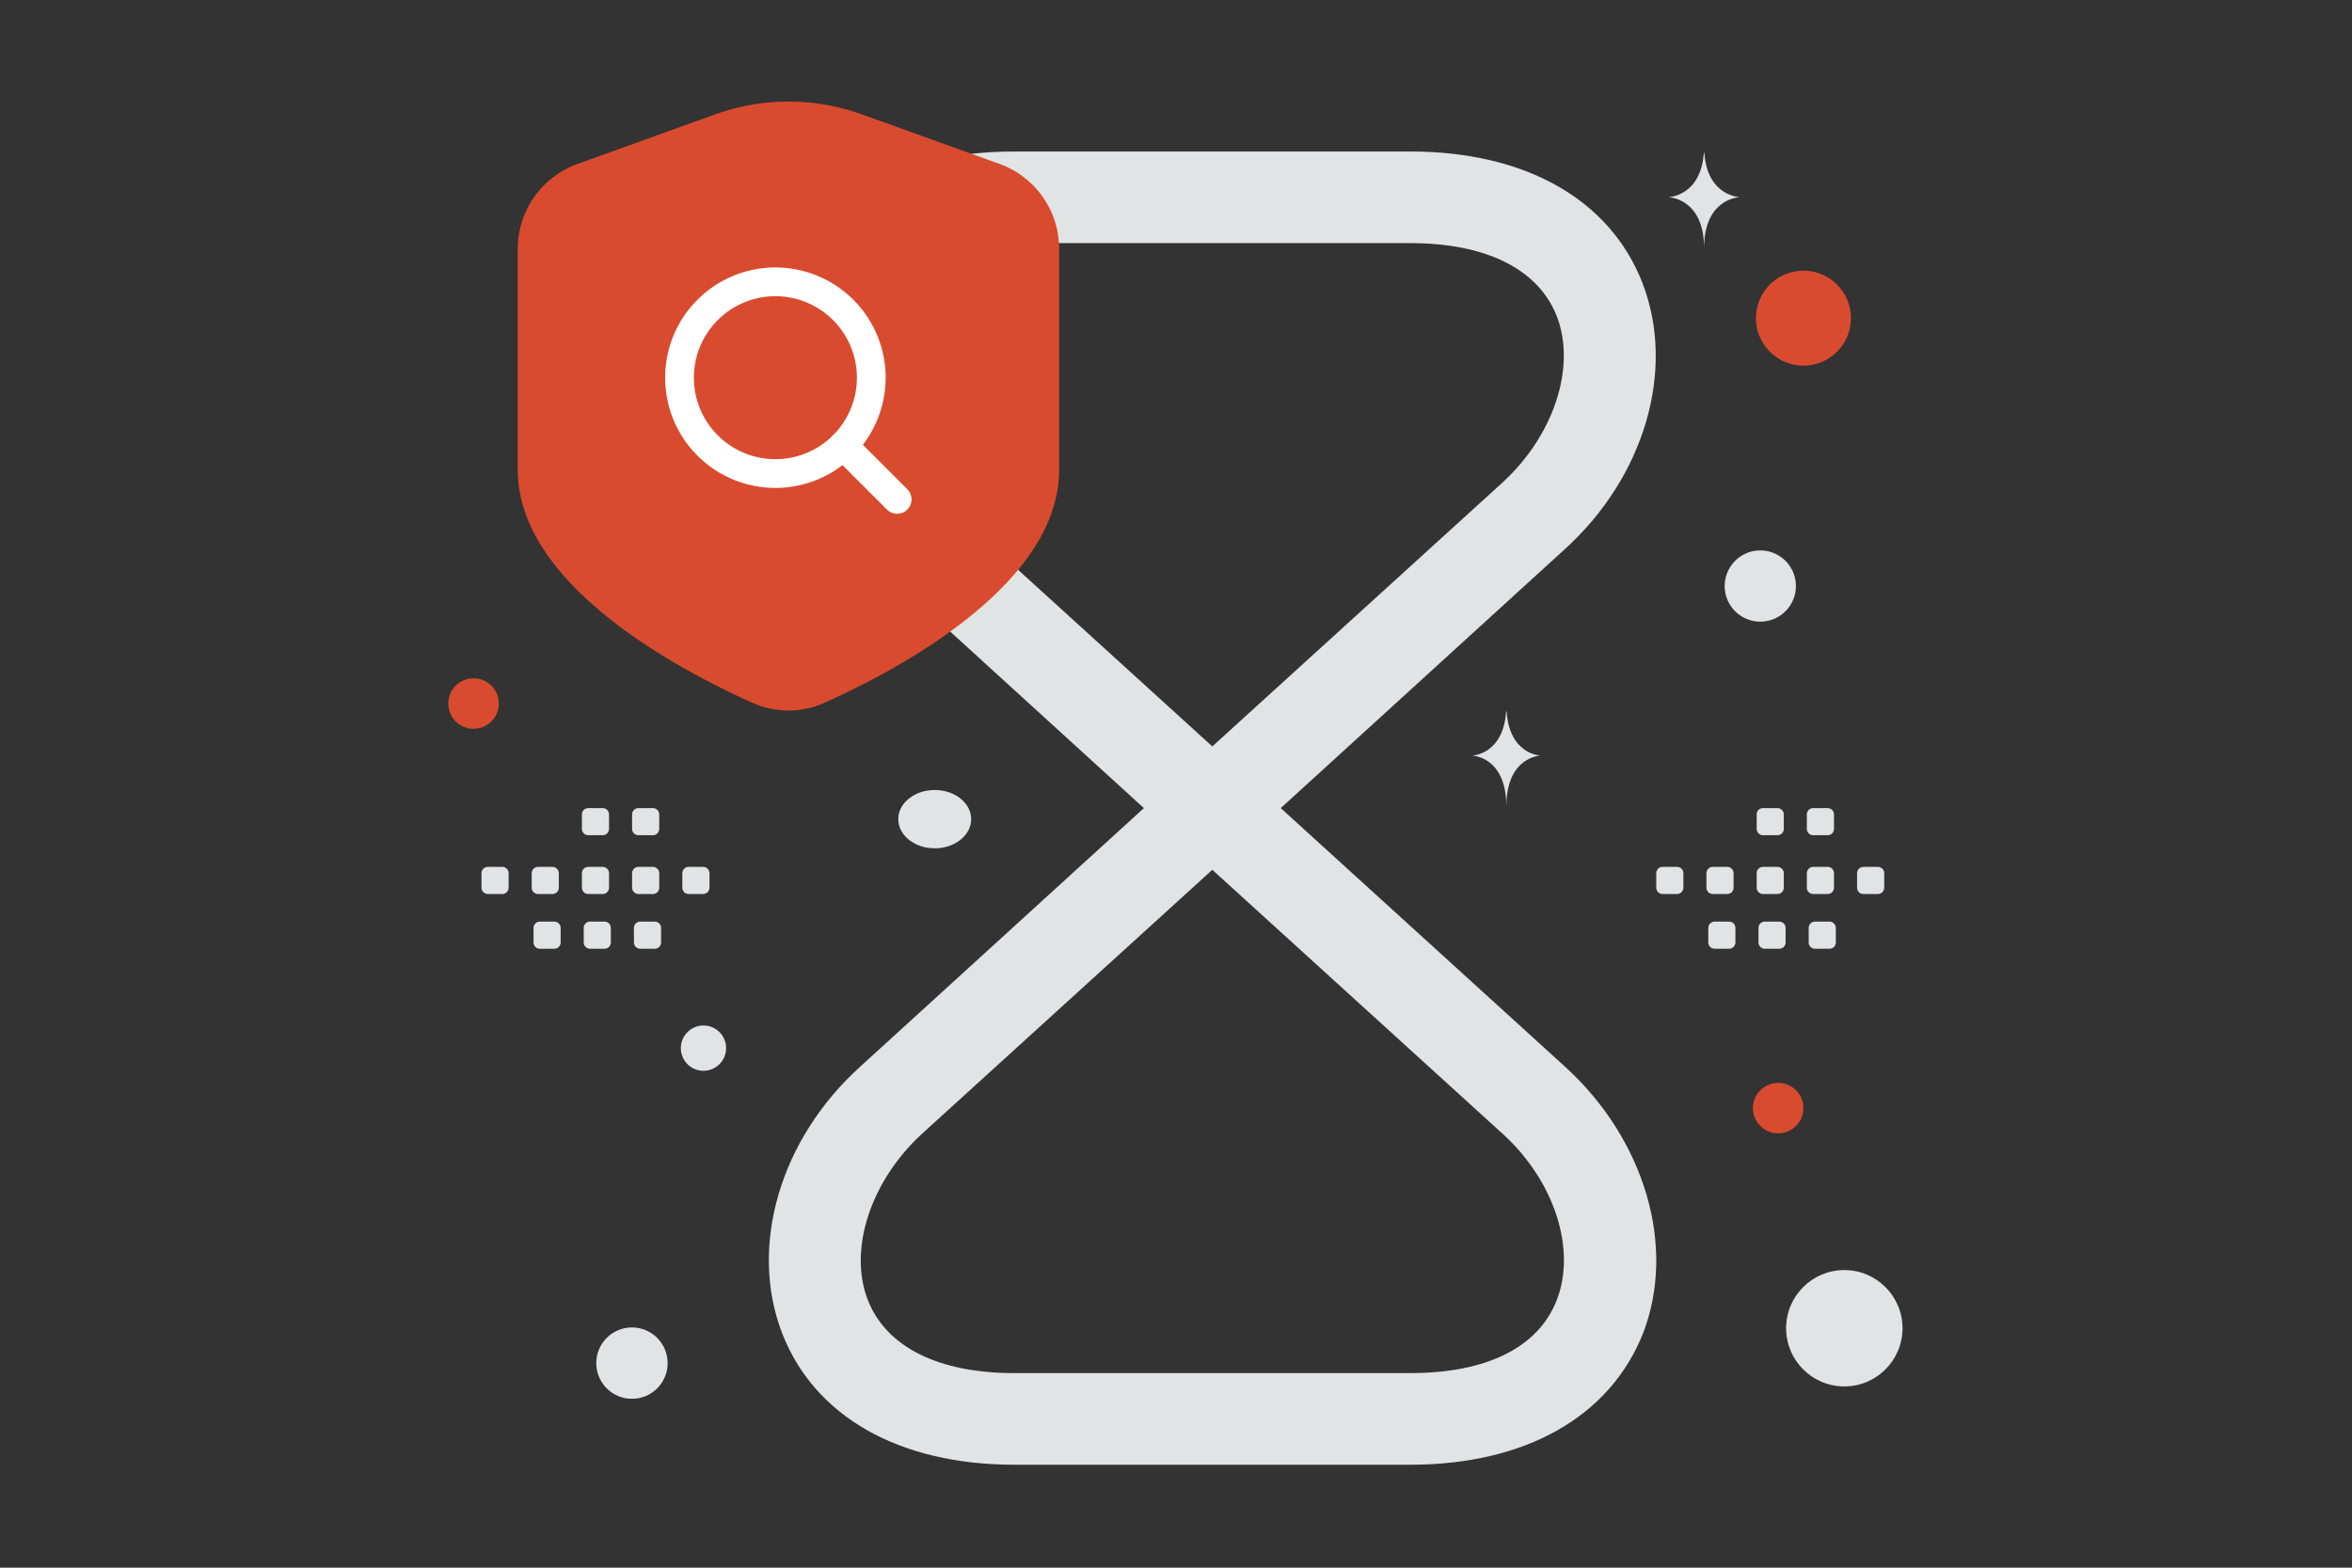 <svg width="900" height="600" viewBox="0 0 900 600" fill="none" xmlns="http://www.w3.org/2000/svg"><rect x="0" y="0" width="900" height="600" fill="#333333" stroke="none"/><path fill="transparent" d="M0 0h900v600H0z"/><path d="M539.633 560.592H388.148c-44.183 0-76.444-18.468-88.834-50.261-12.857-33.196-.935-74.34 29.923-102.159l108.471-98.886L329.237 210.4c-30.858-27.819-42.78-68.963-29.923-102.159 12.39-32.027 44.651-50.261 88.834-50.261h151.485c44.183 0 76.444 18.468 88.834 50.261 12.858 33.196.935 74.34-29.923 102.159l-108.471 98.886 108.705 98.886c30.624 27.819 42.78 68.963 29.923 102.159-12.624 31.793-44.885 50.261-89.068 50.261zm-75.742-227.695-111.043 100.99c-19.637 18.001-28.286 44.183-20.806 63.586 7.014 18.001 26.884 28.053 56.106 28.053h151.485c29.222 0 49.093-9.818 56.106-28.053 7.48-19.403-.935-45.585-20.806-63.586l-111.042-100.99zM388.148 93.046c-29.222 0-49.092 9.818-56.106 28.052-7.48 19.404.936 45.586 20.806 63.587l111.043 100.99 111.042-100.99c19.637-18.001 28.286-44.183 20.806-63.587-7.013-18-26.884-28.052-56.106-28.052H388.148z" fill="#E1E4E5"/><path fill-rule="evenodd" clip-rule="evenodd" d="M405.282 179.814V95.223a34.527 34.527 0 0 0-22.823-32.49l-52.654-18.956a82.867 82.867 0 0 0-56.142 0l-52.723 18.99a34.528 34.528 0 0 0-22.823 32.456v84.591c0 43.954 61.493 76.479 89.771 89.15a33.558 33.558 0 0 0 27.622 0c28.278-12.671 89.772-45.265 89.772-89.15z" fill="#D94B2E"/><path d="M270.77 170.495a36.685 36.685 0 1 0 0-51.881c-14.327 14.326-14.327 37.554 0 51.881" stroke="#fff" stroke-width="11" stroke-linecap="round" stroke-linejoin="round"/><path clip-rule="evenodd" d="m343.295 191.137-20.644-20.645 20.644 20.645z" stroke="#fff" stroke-width="11" stroke-linecap="round" stroke-linejoin="round"/><path fill-rule="evenodd" clip-rule="evenodd" d="M186.668 331.785h5.54a2.42 2.42 0 0 1 2.418 2.418v5.54a2.42 2.42 0 0 1-2.418 2.418h-5.54a2.428 2.428 0 0 1-2.418-2.418v-5.54c-.011-1.328 1.079-2.418 2.418-2.418zm19.206 0h5.54a2.428 2.428 0 0 1 2.418 2.418v5.54a2.42 2.42 0 0 1-2.418 2.418h-5.54a2.428 2.428 0 0 1-2.418-2.418v-5.54a2.428 2.428 0 0 1 2.418-2.418zm19.219 0h5.54a2.428 2.428 0 0 1 2.418 2.418v5.54a2.42 2.42 0 0 1-2.418 2.418h-5.54a2.427 2.427 0 0 1-2.417-2.418v-5.54c-.012-1.328 1.078-2.418 2.417-2.418zm19.206 0h5.54a2.428 2.428 0 0 1 2.418 2.418v5.54a2.42 2.42 0 0 1-2.418 2.418h-5.54a2.43 2.43 0 0 1-2.429-2.418v-5.54a2.445 2.445 0 0 1 2.429-2.418zm19.208 0h5.54a2.43 2.43 0 0 1 2.429 2.418v5.54a2.423 2.423 0 0 1-2.429 2.418h-5.54a2.428 2.428 0 0 1-2.418-2.418v-5.54a2.428 2.428 0 0 1 2.418-2.418zm-56.928 20.944h5.54a2.428 2.428 0 0 1 2.418 2.418v5.551a2.428 2.428 0 0 1-2.418 2.418h-5.54a2.42 2.42 0 0 1-2.418-2.418v-5.54a2.416 2.416 0 0 1 2.418-2.429zm19.206 0h5.54a2.428 2.428 0 0 1 2.418 2.418v5.551a2.428 2.428 0 0 1-2.418 2.418h-5.54a2.428 2.428 0 0 1-2.418-2.418v-5.54a2.416 2.416 0 0 1 2.418-2.429zm19.208 0h5.539a2.43 2.43 0 0 1 2.43 2.418v5.551a2.43 2.43 0 0 1-2.43 2.418h-5.539a2.428 2.428 0 0 1-2.418-2.418v-5.54a2.43 2.43 0 0 1 2.418-2.429zm-19.9-43.443h5.54a2.428 2.428 0 0 1 2.418 2.418v5.54a2.42 2.42 0 0 1-2.418 2.417h-5.54a2.426 2.426 0 0 1-2.417-2.417v-5.54c-.012-1.328 1.078-2.418 2.417-2.418zm19.206 0h5.54a2.428 2.428 0 0 1 2.418 2.418v5.54a2.42 2.42 0 0 1-2.418 2.417h-5.54a2.429 2.429 0 0 1-2.429-2.417v-5.54a2.445 2.445 0 0 1 2.429-2.418zm391.894 22.499h5.539a2.42 2.42 0 0 1 2.418 2.418v5.54a2.42 2.42 0 0 1-2.418 2.418h-5.539a2.428 2.428 0 0 1-2.418-2.418v-5.54c-.012-1.328 1.078-2.418 2.418-2.418zm19.206 0h5.539a2.428 2.428 0 0 1 2.418 2.418v5.54a2.42 2.42 0 0 1-2.418 2.418h-5.539a2.428 2.428 0 0 1-2.418-2.418v-5.54a2.428 2.428 0 0 1 2.418-2.418zm19.219 0h5.54a2.427 2.427 0 0 1 2.417 2.418v5.54a2.42 2.42 0 0 1-2.417 2.418h-5.54a2.428 2.428 0 0 1-2.418-2.418v-5.54c-.011-1.328 1.078-2.418 2.418-2.418zm19.206 0h5.54a2.427 2.427 0 0 1 2.417 2.418v5.54a2.42 2.42 0 0 1-2.417 2.418h-5.54a2.43 2.43 0 0 1-2.429-2.418v-5.54a2.444 2.444 0 0 1 2.429-2.418zm19.208 0h5.539a2.43 2.43 0 0 1 2.43 2.418v5.54a2.423 2.423 0 0 1-2.43 2.418h-5.539a2.428 2.428 0 0 1-2.418-2.418v-5.54a2.428 2.428 0 0 1 2.418-2.418zm-56.928 20.944h5.539a2.428 2.428 0 0 1 2.418 2.418v5.551a2.428 2.428 0 0 1-2.418 2.418h-5.539a2.42 2.42 0 0 1-2.418-2.418v-5.54a2.415 2.415 0 0 1 2.418-2.429zm19.206 0h5.539a2.428 2.428 0 0 1 2.418 2.418v5.551a2.428 2.428 0 0 1-2.418 2.418h-5.539a2.427 2.427 0 0 1-2.418-2.418v-5.54a2.415 2.415 0 0 1 2.418-2.429zm19.207 0h5.54a2.43 2.43 0 0 1 2.429 2.418v5.551a2.43 2.43 0 0 1-2.429 2.418h-5.54a2.428 2.428 0 0 1-2.418-2.418v-5.54a2.43 2.43 0 0 1 2.418-2.429zm-19.899-43.443h5.54a2.427 2.427 0 0 1 2.417 2.418v5.54a2.419 2.419 0 0 1-2.417 2.417h-5.54a2.427 2.427 0 0 1-2.418-2.417v-5.54c-.011-1.328 1.078-2.418 2.418-2.418zm19.206 0h5.54a2.427 2.427 0 0 1 2.417 2.418v5.54a2.419 2.419 0 0 1-2.417 2.417h-5.54a2.428 2.428 0 0 1-2.429-2.417v-5.54a2.444 2.444 0 0 1 2.429-2.418z" fill="#E1E4E5"/><circle r="9.666" transform="matrix(1 0 0 -1 181.204 269.261)" fill="#D94B2E"/><circle r="18.179" transform="matrix(1 0 0 -1 690.088 121.77)" fill="#D94B2E"/><circle cx="680.415" cy="424.106" r="9.661" fill="#D94B2E"/><circle cx="241.818" cy="521.703" r="13.656" fill="#E1E4E5"/><circle cx="269.186" cy="401.155" r="8.667" fill="#E1E4E5"/><circle cx="673.584" cy="224.291" r="13.633" transform="rotate(105 673.584 224.291)" fill="#E1E4E5"/><ellipse cx="357.673" cy="313.514" rx="13.951" ry="11.161" fill="#E1E4E5"/><circle cx="705.733" cy="508.359" r="22.267" transform="rotate(90 705.733 508.359)" fill="#E1E4E5"/><path d="M652.174 58.523h-.199c-1.177 16.675-13.578 16.932-13.578 16.932s13.675.267 13.675 19.534c0-19.267 13.675-19.534 13.675-19.534s-12.396-.257-13.573-16.932zm-75.663 213.784h-.191c-1.13 16.626-13.036 16.882-13.036 16.882s13.129.266 13.129 19.476c0-19.21 13.129-19.476 13.129-19.476s-11.901-.256-13.031-16.882z" fill="#E1E4E5"/></svg>